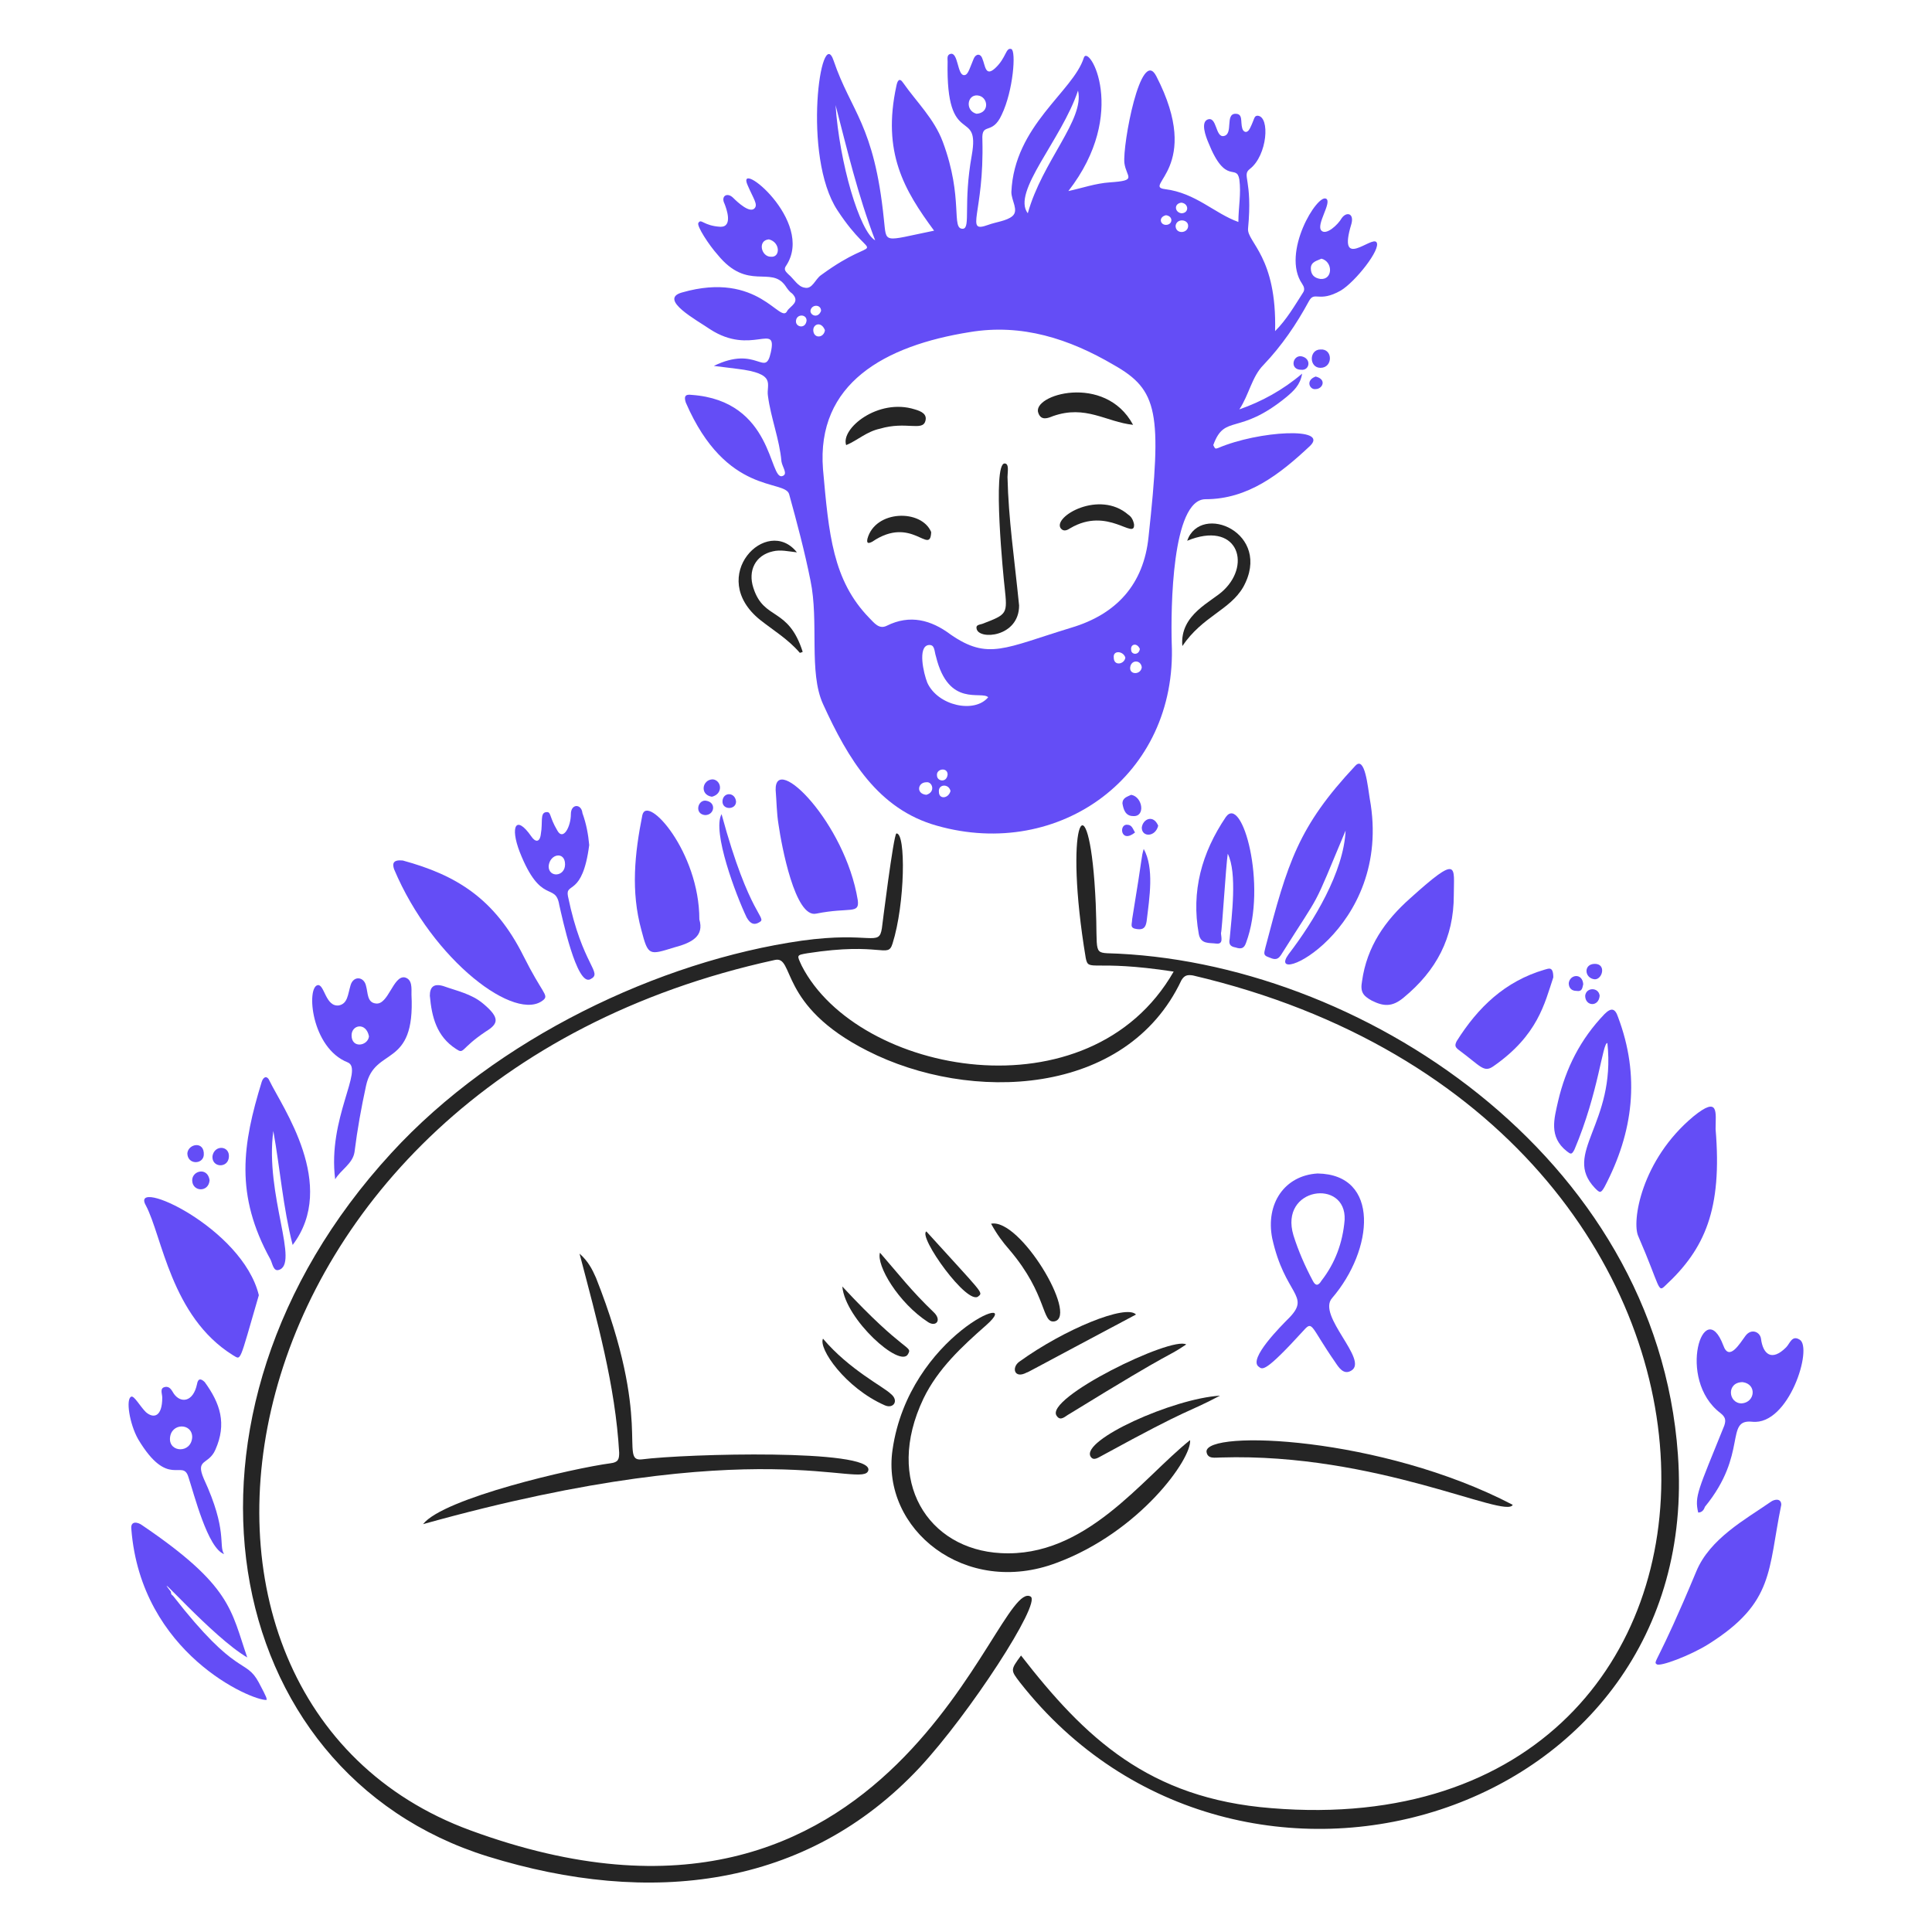 <svg width="120" height="120" viewBox="0 0 120 120" fill="none" xmlns="http://www.w3.org/2000/svg">
<path d="M75.658 27.827C78.178 26.747 82.618 26.507 81.358 27.707C79.498 29.447 77.518 31.007 74.878 31.007C72.778 31.007 72.718 37.847 72.778 39.947C73.138 48.167 65.818 53.447 58.198 51.287C54.538 50.267 52.678 47.147 51.118 43.727C50.218 41.747 50.878 38.627 50.338 36.047C49.978 34.247 49.498 32.447 49.018 30.707C48.778 29.747 45.118 30.827 42.598 25.007C42.478 24.647 42.538 24.467 42.958 24.527C48.058 24.887 47.758 29.867 48.598 29.567C48.958 29.447 48.598 29.027 48.538 28.667C48.418 27.287 47.878 25.967 47.698 24.587C47.578 23.867 48.297 23.207 45.778 22.907C45.297 22.847 44.818 22.787 44.338 22.727C47.038 21.407 47.517 23.507 47.877 21.887C48.297 19.967 46.678 22.127 44.098 20.447C43.318 19.907 40.858 18.587 42.358 18.167C47.158 16.787 48.478 20.207 48.898 19.307C49.078 19.007 49.738 18.767 49.198 18.227C49.018 18.107 48.898 17.927 48.778 17.747C47.877 16.487 46.438 18.107 44.578 15.827C44.038 15.227 43.258 14.027 43.377 13.847C43.557 13.547 43.678 14.027 44.758 14.087C45.538 14.087 45.118 12.947 44.998 12.647C44.758 12.167 45.178 11.927 45.538 12.287C45.838 12.587 46.558 13.247 46.858 12.947C47.098 12.707 46.798 12.347 46.438 11.507C45.658 9.767 50.638 13.727 48.838 16.487C48.658 16.727 48.778 16.847 48.958 17.027C49.318 17.327 49.557 17.807 49.977 17.867C50.458 17.987 50.638 17.327 50.998 17.087C54.838 14.267 54.418 16.727 52.018 13.067C49.798 9.707 50.998 1.427 51.778 3.767C52.858 6.947 54.298 7.727 54.898 13.607C55.078 15.167 54.778 14.987 58.018 14.327C56.158 11.807 54.778 9.467 55.678 5.327C55.737 5.027 55.858 4.787 56.098 5.147C56.938 6.347 58.018 7.367 58.558 8.807C59.878 12.347 59.038 14.267 59.818 14.207C60.298 14.147 59.818 12.647 60.358 9.647C60.898 6.587 58.738 9.347 58.858 3.827C58.858 3.647 58.798 3.407 59.038 3.347C59.518 3.227 59.458 4.667 59.877 4.667C60.118 4.667 60.178 4.367 60.478 3.647C60.598 3.347 60.898 3.287 61.018 3.647C61.198 4.067 61.198 4.787 61.798 4.247C62.518 3.587 62.458 2.927 62.818 3.047C63.118 3.167 62.938 5.627 62.218 7.127C61.618 8.447 60.958 7.547 61.018 8.687C61.138 13.307 59.877 14.507 61.378 13.967C61.858 13.787 62.518 13.727 62.878 13.427C63.298 13.067 62.818 12.467 62.818 11.927C62.998 7.787 66.658 5.687 67.318 3.587C67.618 2.687 70.138 7.007 66.358 11.867C67.198 11.687 68.038 11.387 68.938 11.327C70.678 11.207 69.958 11.027 69.838 10.127C69.718 8.987 70.858 2.867 71.818 4.727C74.758 10.427 70.918 11.567 72.358 11.747C74.278 11.987 75.418 13.247 76.918 13.787C76.918 12.887 77.098 12.047 76.978 11.147C76.798 10.127 76.138 11.567 75.058 8.867C74.878 8.447 74.578 7.607 74.998 7.427C75.598 7.187 75.478 8.567 76.018 8.447C76.618 8.327 76.078 7.067 76.738 7.067C77.218 7.067 77.038 7.547 77.158 7.967C77.218 8.207 77.458 8.327 77.638 7.967C77.938 7.367 77.878 7.187 78.118 7.187C78.898 7.247 78.718 9.647 77.638 10.487C77.098 10.907 77.818 11.087 77.518 14.207C77.458 15.047 79.318 15.947 79.198 20.567C79.918 19.847 80.398 19.007 80.938 18.167C81.058 17.987 80.998 17.807 80.878 17.627C79.558 15.707 81.838 11.987 82.378 12.347C82.738 12.587 81.718 13.967 82.078 14.327C82.378 14.627 83.098 13.967 83.338 13.547C83.638 13.127 84.118 13.247 83.938 13.907C83.038 16.847 85.198 14.627 85.498 15.047C85.798 15.467 84.178 17.507 83.278 18.047C81.898 18.827 81.658 18.047 81.298 18.707C80.518 20.147 79.618 21.467 78.478 22.667C77.758 23.387 77.578 24.527 76.978 25.427C78.358 24.947 79.678 24.227 80.878 23.207C80.758 23.927 80.338 24.287 79.918 24.647C76.918 27.107 76.078 25.667 75.358 27.647C75.478 27.887 75.478 27.887 75.658 27.827ZM69.178 22.667C66.418 21.047 63.478 20.087 60.238 20.627C54.958 21.467 50.698 23.807 51.118 29.147C51.478 33.167 51.718 36.047 53.998 38.387C54.298 38.687 54.597 39.107 55.078 38.867C56.517 38.147 57.838 38.507 59.038 39.407C61.378 41.027 62.398 40.247 66.538 38.987C69.358 38.147 71.038 36.287 71.338 33.347C72.178 25.607 71.938 24.227 69.178 22.667ZM61.378 43.307C60.958 42.887 58.918 43.967 58.138 40.787C58.018 40.427 58.078 40.007 57.658 40.067C56.998 40.187 57.358 41.807 57.598 42.407C58.258 43.847 60.538 44.327 61.378 43.307ZM54.358 14.927C53.278 12.107 52.618 9.287 51.898 6.527C52.138 10.127 53.398 14.387 54.358 14.927ZM66.958 5.627C65.938 8.687 62.818 11.927 63.838 13.247C64.738 10.007 67.378 7.427 66.958 5.627ZM82.078 16.067C81.838 16.187 81.418 16.247 81.418 16.667C81.418 17.027 81.598 17.267 82.018 17.327C82.798 17.387 82.798 16.247 82.078 16.067ZM60.658 7.067C61.498 7.007 61.378 5.987 60.718 5.927C60.058 5.867 59.938 6.887 60.658 7.067ZM47.758 14.867C47.038 14.927 47.278 15.947 47.877 15.947C48.477 16.007 48.478 15.047 47.758 14.867ZM57.538 49.367C58.138 49.187 57.898 48.527 57.538 48.587C56.998 48.587 56.878 49.307 57.538 49.367ZM51.238 20.507C50.998 19.907 50.458 20.147 50.518 20.567C50.578 21.047 51.178 20.987 51.238 20.507ZM59.038 49.127C58.918 48.647 58.258 48.707 58.318 49.187C58.318 49.667 58.918 49.607 59.038 49.127ZM73.798 14.027C73.798 13.607 73.078 13.547 73.018 14.027C73.018 14.567 73.798 14.507 73.798 14.027ZM70.918 41.447C70.858 40.967 70.258 40.967 70.198 41.447C70.138 41.927 70.858 41.927 70.918 41.447ZM58.858 48.107C58.858 47.627 58.138 47.747 58.198 48.167C58.198 48.527 58.798 48.647 58.858 48.107ZM69.898 40.847C69.778 40.427 69.118 40.367 69.178 40.847C69.178 41.387 69.838 41.267 69.898 40.847ZM73.378 12.587C72.898 12.647 72.958 13.187 73.378 13.247C73.858 13.247 73.858 12.647 73.378 12.587ZM50.098 19.907C50.098 19.487 49.438 19.487 49.438 19.967C49.438 20.327 50.038 20.447 50.098 19.907ZM50.998 19.307C50.998 18.887 50.398 18.887 50.338 19.307C50.338 19.607 50.818 19.787 50.998 19.307ZM72.418 13.367C71.938 13.487 72.058 13.967 72.418 13.967C72.838 13.967 72.898 13.427 72.418 13.367ZM70.798 40.307C70.618 39.887 70.198 40.007 70.258 40.367C70.258 40.667 70.738 40.727 70.798 40.307Z" fill="#644DF6"/>
<path d="M72.898 60.347C67.798 59.567 67.618 60.407 67.438 59.507C66.058 51.227 67.498 48.347 67.978 54.767C68.278 58.907 67.798 59.147 68.758 59.207C84.358 59.627 102.898 71.747 104.218 90.347C105.838 112.967 76.918 121.787 63.358 104.507C62.758 103.727 62.758 103.727 63.418 102.827C67.378 107.927 71.338 111.707 78.958 112.307C111.598 115.007 112.498 69.587 74.098 60.587C73.738 60.527 73.558 60.587 73.378 60.887C69.958 68.147 60.238 68.507 53.877 65.267C48.297 62.447 49.378 59.327 48.118 59.627C12.898 67.307 6.958 105.527 29.218 113.687C55.678 123.407 61.798 97.847 64.018 99.167C64.678 99.587 60.238 106.427 57.118 109.787C50.098 117.287 40.377 118.427 30.297 115.307C13.498 110.087 9.357 87.887 24.297 71.627C30.837 64.487 40.977 59.687 49.797 58.427C54.117 57.827 54.597 58.847 54.777 57.647C54.777 57.647 55.497 51.827 55.677 51.767C56.277 51.707 56.217 56.147 55.437 58.607C55.137 59.567 54.778 58.487 50.157 59.207C49.438 59.327 49.498 59.327 49.797 59.987C53.278 66.767 67.678 69.467 72.898 60.347Z" fill="#252525"/>
<path d="M83.578 51.587C81.418 56.747 82.198 55.127 79.558 59.327C79.318 59.687 79.078 59.567 78.778 59.447C78.418 59.327 78.538 59.147 78.598 58.847C79.978 53.567 80.638 51.347 84.178 47.567C84.778 46.907 84.958 48.887 85.078 49.607C86.578 57.827 78.418 61.487 80.038 59.267C81.598 57.227 83.458 54.167 83.578 51.587Z" fill="#644DF6"/>
<path d="M26.277 94.667C27.537 93.047 35.638 91.187 37.918 90.887C38.398 90.827 38.458 90.647 38.458 90.227C38.218 86.027 37.078 82.007 35.998 77.867C36.538 78.347 36.778 78.827 37.018 79.367C40.558 88.307 38.458 90.767 39.837 90.647C42.657 90.287 54.117 89.987 53.938 91.307C53.697 92.567 47.337 88.787 26.277 94.667Z" fill="#252525"/>
<path d="M73.918 89.447C74.038 90.587 70.798 95.147 65.638 97.067C59.937 99.227 54.717 94.967 55.437 90.047C56.457 82.907 63.838 80.027 61.258 82.307C59.758 83.627 58.258 85.007 57.358 86.867C54.898 92.027 57.657 96.227 62.158 96.467C67.438 96.767 70.918 91.847 73.918 89.447Z" fill="#252525"/>
<path d="M106.558 70.127C106.978 75.107 105.898 77.567 103.438 79.847C102.958 80.327 103.138 79.967 101.758 76.787C101.338 75.887 101.937 72.047 105.177 69.347C106.797 68.027 106.558 69.107 106.558 70.127Z" fill="#644DF6"/>
<path d="M25.018 53.447C28.318 54.347 30.718 55.787 32.518 59.387C33.658 61.667 34.077 61.787 33.777 62.087C32.097 63.587 26.877 59.687 24.477 53.987C24.357 53.627 24.418 53.387 25.018 53.447Z" fill="#644DF6"/>
<path d="M16.077 80.447C14.817 84.767 14.998 84.467 14.457 84.167C10.617 81.767 10.078 76.787 9.057 74.867C8.037 73.067 15.057 76.247 16.077 80.447Z" fill="#644DF6"/>
<path d="M81.838 72.887C85.738 72.947 85.318 77.627 82.738 80.627C81.778 81.707 85.018 84.467 83.938 85.127C83.458 85.427 83.158 84.947 82.918 84.587C81.418 82.427 81.538 82.007 80.998 82.607C78.538 85.307 78.418 85.067 78.178 84.887C77.518 84.407 79.558 82.367 80.098 81.827C81.418 80.447 79.798 80.447 79.018 76.907C78.598 74.747 79.798 73.007 81.838 72.887ZM83.518 75.767C83.638 73.187 79.438 73.727 80.338 76.727C80.638 77.687 81.058 78.647 81.538 79.547C81.718 79.907 81.898 79.847 82.078 79.547C82.918 78.467 83.398 77.207 83.518 75.767Z" fill="#644DF6"/>
<path d="M110.638 93.467C109.798 97.547 110.218 99.527 106.138 102.107C104.998 102.827 103.078 103.547 102.898 103.367C102.658 103.187 102.958 103.367 105.358 97.607C106.198 95.567 108.418 94.367 109.978 93.287C110.218 93.107 110.638 93.047 110.638 93.467Z" fill="#644DF6"/>
<path d="M10.737 99.107C14.757 104.267 15.237 102.947 16.077 104.507C16.617 105.527 16.557 105.467 16.557 105.587C15.657 105.647 8.757 102.707 8.157 94.967C8.097 94.427 8.577 94.547 8.817 94.727C14.398 98.507 14.337 100.007 15.357 102.947C13.197 101.687 9.297 97.187 10.617 98.867C10.617 98.927 10.617 99.047 10.737 99.107Z" fill="#644DF6"/>
<path d="M97.798 71.387C97.618 71.747 97.558 71.687 97.318 71.507C96.178 70.607 96.538 69.467 96.778 68.387C97.258 66.347 98.158 64.547 99.658 62.987C100.078 62.567 100.318 62.627 100.498 63.167C101.878 66.827 101.458 70.307 99.658 73.727C99.418 74.147 99.358 74.087 99.058 73.787C97.018 71.627 100.378 69.827 99.838 64.787C99.538 64.727 99.298 67.847 97.798 71.387Z" fill="#644DF6"/>
<path d="M105.478 93.947C105.238 92.927 105.478 92.567 107.098 88.547C107.218 88.187 107.158 88.007 106.858 87.767C104.098 85.667 105.838 80.387 107.038 83.567C107.398 84.587 108.058 83.447 108.418 82.967C108.778 82.487 109.318 82.727 109.378 83.147C109.498 84.107 110.038 84.587 110.938 83.687C111.178 83.447 111.298 82.907 111.778 83.207C112.618 83.687 111.118 88.547 108.838 88.307C107.098 88.127 108.598 90.287 105.898 93.587C105.838 93.767 105.718 93.947 105.478 93.947ZM108.238 85.847C107.218 85.847 107.338 87.167 108.178 87.167C109.018 87.107 109.138 85.967 108.238 85.847Z" fill="#644DF6"/>
<path d="M20.818 73.247C20.338 69.467 22.617 66.407 21.598 65.987C19.317 65.087 19.017 61.307 19.738 61.187C20.157 61.127 20.218 62.567 21.058 62.447C21.598 62.327 21.598 61.787 21.777 61.187C21.957 60.587 22.617 60.647 22.738 61.247C22.858 61.667 22.797 62.267 23.337 62.327C24.117 62.447 24.418 60.587 25.137 60.707C25.617 60.827 25.558 61.367 25.558 61.787C25.798 66.407 23.277 64.967 22.738 67.427C22.438 68.807 22.198 70.127 22.018 71.567C21.898 72.287 21.178 72.647 20.818 73.247ZM22.918 64.367C22.738 63.467 21.837 63.647 21.837 64.307C21.837 65.147 22.858 64.967 22.918 64.367Z" fill="#644DF6"/>
<path d="M18.177 77.327C17.578 74.987 17.398 72.587 16.977 70.247C16.438 74.207 18.657 78.587 17.277 78.887C16.977 78.947 16.918 78.467 16.798 78.227C14.578 74.207 15.058 71.087 16.258 67.187C16.378 66.827 16.618 66.827 16.738 67.127C17.518 68.747 20.997 73.607 18.177 77.327Z" fill="#644DF6"/>
<path d="M90.298 55.607C90.298 58.247 89.218 60.287 87.178 61.967C86.458 62.567 85.918 62.507 85.198 62.147C84.658 61.847 84.478 61.607 84.598 60.947C84.898 58.787 86.038 57.167 87.598 55.787C90.658 53.027 90.298 53.807 90.298 55.607Z" fill="#644DF6"/>
<path d="M43.438 57.107C43.737 58.127 43.017 58.547 41.877 58.847C40.318 59.327 40.258 59.387 39.837 57.767C39.178 55.367 39.418 53.027 39.898 50.627C40.198 49.307 43.438 52.907 43.438 57.107Z" fill="#644DF6"/>
<path d="M53.277 55.907C53.397 56.807 52.798 56.327 50.698 56.747C49.378 57.047 48.538 52.487 48.358 51.227C48.238 50.507 48.237 49.787 48.177 49.067C48.117 46.727 52.497 51.107 53.277 55.907Z" fill="#644DF6"/>
<path d="M13.918 96.527C12.898 96.167 12.058 92.807 11.698 91.727C11.338 90.587 10.438 92.507 8.578 89.387C8.038 88.427 7.798 86.867 8.158 86.747C8.338 86.687 8.698 87.347 9.058 87.707C9.538 88.127 10.078 88.007 10.078 86.807C10.078 86.567 9.898 86.207 10.258 86.147C10.558 86.087 10.678 86.387 10.798 86.567C11.218 87.167 11.998 87.107 12.238 85.967C12.298 85.607 12.478 85.607 12.718 85.847C13.678 87.167 14.098 88.427 13.377 90.047C12.957 91.007 12.118 90.587 12.658 91.847C14.158 95.087 13.558 95.987 13.918 96.527ZM11.938 89.267C11.938 88.367 10.618 88.367 10.558 89.327C10.498 90.227 11.878 90.287 11.938 89.267Z" fill="#644DF6"/>
<path d="M76.258 53.027C76.138 53.807 75.898 57.887 75.838 57.947C75.838 58.187 76.018 58.667 75.538 58.607C75.118 58.547 74.578 58.667 74.458 58.007C73.978 55.367 74.638 52.967 76.138 50.747C77.158 49.307 78.718 55.007 77.398 58.547C77.278 58.907 77.098 58.967 76.738 58.847C76.378 58.787 76.318 58.607 76.378 58.307C76.498 56.927 76.858 54.227 76.258 53.027Z" fill="#644DF6"/>
<path d="M75.838 90.527C75.478 90.527 74.998 90.647 74.938 90.167C74.878 88.787 85.798 89.207 93.958 93.467C93.538 94.367 85.498 90.227 75.838 90.527Z" fill="#252525"/>
<path d="M36.597 52.487C36.178 55.727 35.097 54.767 35.277 55.667C36.177 60.047 37.498 60.407 36.658 60.827C35.818 61.247 34.917 56.987 34.737 56.207C34.498 54.767 33.597 56.267 32.277 52.907C31.677 51.347 32.038 50.567 32.998 51.947C33.237 52.307 33.538 52.367 33.597 51.767C33.718 51.107 33.538 50.507 33.898 50.447C34.258 50.387 34.078 50.687 34.618 51.587C34.978 52.247 35.458 51.347 35.458 50.567C35.458 49.907 36.117 49.907 36.177 50.507C36.417 51.167 36.538 51.827 36.597 52.487ZM35.097 53.687C35.097 52.847 34.137 53.027 34.077 53.807C34.077 54.527 35.097 54.467 35.097 53.687Z" fill="#644DF6"/>
<path d="M96.478 60.707C95.938 62.327 95.518 64.307 92.758 66.227C92.158 66.647 91.978 66.227 90.598 65.207C90.358 65.027 90.358 64.907 90.478 64.667C91.798 62.567 93.478 60.947 95.938 60.227C96.178 60.167 96.478 59.987 96.478 60.707Z" fill="#644DF6"/>
<path d="M26.698 61.847C26.698 61.307 26.938 61.067 27.538 61.247C28.378 61.547 29.277 61.727 29.997 62.327C31.078 63.227 30.957 63.587 30.177 64.067C28.557 65.147 28.858 65.507 28.318 65.147C27.118 64.367 26.817 63.167 26.698 61.847Z" fill="#644DF6"/>
<path d="M73.738 33.587C74.578 31.187 79.078 33.107 77.218 36.467C76.378 37.907 74.698 38.267 73.438 40.127C73.258 38.147 75.298 37.367 76.018 36.647C77.758 34.967 76.798 32.327 73.738 33.587Z" fill="#252525"/>
<path d="M49.497 34.307C48.957 34.247 48.477 34.127 47.997 34.247C46.917 34.487 46.437 35.447 46.797 36.527C47.457 38.567 48.957 37.667 49.857 40.487C49.737 40.547 49.677 40.547 49.677 40.547C48.957 39.707 48.057 39.167 47.218 38.507C43.858 35.807 47.637 31.967 49.497 34.307Z" fill="#252525"/>
<path d="M73.678 83.507C72.238 84.467 73.438 83.507 66.418 87.827C66.178 87.947 65.878 88.307 65.638 87.947C64.798 86.867 72.778 82.967 73.678 83.507Z" fill="#252525"/>
<path d="M70.558 81.647C63.898 85.187 63.838 85.247 63.778 85.247C62.998 85.667 62.818 84.947 63.298 84.587C66.118 82.547 69.958 80.987 70.558 81.647Z" fill="#252525"/>
<path d="M75.778 86.687C73.618 87.827 74.158 87.287 68.458 90.407C68.218 90.527 67.918 90.767 67.738 90.467C67.138 89.447 72.838 86.867 75.778 86.687Z" fill="#252525"/>
<path d="M61.558 76.007C63.358 75.647 66.958 81.707 65.518 82.067C64.678 82.247 65.098 80.447 62.698 77.627C62.278 77.147 61.918 76.667 61.558 76.007Z" fill="#252525"/>
<path d="M51.118 83.147C52.738 85.067 54.898 86.147 55.318 86.567C55.858 86.987 55.498 87.527 54.958 87.287C52.498 86.207 50.818 83.747 51.118 83.147Z" fill="#252525"/>
<path d="M44.818 50.567C46.557 56.987 47.697 56.987 47.157 57.287C46.858 57.467 46.617 57.407 46.377 56.987C45.717 55.607 44.218 51.647 44.818 50.567Z" fill="#644DF6"/>
<path d="M52.318 79.907C56.218 84.107 56.697 83.567 56.398 84.107C55.917 85.007 52.498 81.947 52.318 79.907Z" fill="#252525"/>
<path d="M54.657 77.807C55.858 79.187 56.578 80.147 58.017 81.527C58.498 82.007 58.138 82.427 57.657 82.127C55.797 80.927 54.417 78.587 54.657 77.807Z" fill="#252525"/>
<path d="M71.038 52.727C71.698 53.927 71.398 55.727 71.218 57.227C71.158 57.587 71.038 57.767 70.618 57.707C70.138 57.647 70.318 57.407 70.318 57.107C71.038 52.727 70.858 53.387 71.038 52.727Z" fill="#644DF6"/>
<path d="M57.538 76.487C61.018 80.327 61.078 80.267 60.778 80.507C60.118 81.167 56.998 76.787 57.538 76.487Z" fill="#252525"/>
<path d="M70.258 49.367C70.978 49.487 71.158 50.747 70.378 50.687C69.898 50.687 69.778 50.267 69.718 49.907C69.718 49.547 70.018 49.487 70.258 49.367Z" fill="#644DF6"/>
<path d="M82.018 21.707C82.798 21.647 82.798 22.847 82.018 22.847C81.298 22.847 81.298 21.707 82.018 21.707Z" fill="#644DF6"/>
<path d="M13.018 73.307C12.958 74.087 11.938 74.027 11.938 73.307C11.938 72.707 12.898 72.467 13.018 73.307Z" fill="#644DF6"/>
<path d="M14.217 71.867C14.158 72.587 13.137 72.527 13.197 71.807C13.317 71.087 14.277 71.147 14.217 71.867Z" fill="#644DF6"/>
<path d="M44.218 49.487C43.438 49.367 43.617 48.407 44.277 48.407C44.817 48.467 44.938 49.307 44.218 49.487Z" fill="#644DF6"/>
<path d="M12.658 71.747C12.598 72.347 11.637 72.347 11.637 71.627C11.697 71.027 12.717 70.847 12.658 71.747Z" fill="#644DF6"/>
<path d="M71.938 51.287C71.758 52.007 70.918 52.007 70.918 51.407C70.978 50.867 71.638 50.567 71.938 51.287Z" fill="#644DF6"/>
<path d="M99.058 59.867C99.778 59.867 99.538 60.827 99.058 60.827C98.398 60.767 98.338 59.867 99.058 59.867Z" fill="#644DF6"/>
<path d="M99.358 61.847C99.298 62.567 98.458 62.507 98.458 61.847C98.518 61.307 99.298 61.307 99.358 61.847Z" fill="#644DF6"/>
<path d="M43.797 50.627C43.138 50.567 43.318 49.727 43.797 49.727C44.517 49.787 44.398 50.627 43.797 50.627Z" fill="#644DF6"/>
<path d="M80.818 22.967C80.098 22.967 80.278 22.067 80.818 22.127C81.478 22.247 81.358 23.027 80.818 22.967Z" fill="#644DF6"/>
<path d="M98.338 61.127C98.278 61.367 98.278 61.607 97.918 61.547C97.618 61.547 97.438 61.367 97.438 61.067C97.498 60.527 98.278 60.407 98.338 61.127Z" fill="#644DF6"/>
<path d="M45.718 49.787C45.718 50.327 44.817 50.327 44.877 49.727C44.937 49.187 45.657 49.187 45.718 49.787Z" fill="#644DF6"/>
<path d="M81.718 23.387C82.438 23.567 82.138 24.167 81.718 24.167C81.358 24.227 81.058 23.627 81.718 23.387Z" fill="#644DF6"/>
<path d="M70.498 51.707C69.598 52.427 69.478 51.167 70.018 51.227C70.318 51.227 70.378 51.527 70.498 51.707Z" fill="#644DF6"/>
<path d="M63.298 37.607C63.298 39.587 60.778 39.767 60.658 39.047C60.598 38.807 60.838 38.807 61.018 38.747C62.578 38.147 62.578 38.147 62.398 36.467C62.338 35.987 61.618 28.787 62.398 28.787C62.698 28.787 62.578 29.327 62.578 29.627C62.638 32.267 62.998 34.607 63.298 37.607Z" fill="#252525"/>
<path d="M70.377 26.387C68.697 26.207 67.438 25.127 65.398 25.847C65.098 25.967 64.678 26.147 64.498 25.667C64.018 24.527 68.637 23.147 70.377 26.387Z" fill="#252525"/>
<path d="M52.557 27.647C52.197 26.627 54.538 24.707 56.818 25.427C57.238 25.547 57.597 25.727 57.477 26.147C57.297 26.807 56.278 26.147 54.657 26.627C53.818 26.807 53.278 27.347 52.557 27.647Z" fill="#252525"/>
<path d="M70.438 32.567C70.498 33.587 68.818 31.427 66.478 32.807C66.298 32.927 66.058 33.047 65.878 32.807C65.398 32.087 68.278 30.407 70.078 31.967C70.258 32.087 70.378 32.267 70.438 32.567Z" fill="#252525"/>
<path d="M57.837 33.047C57.778 34.547 56.637 31.967 54.177 33.647C53.937 33.767 53.817 33.767 53.877 33.467C54.357 31.667 57.237 31.607 57.837 33.047Z" fill="#252525"/>
</svg>
